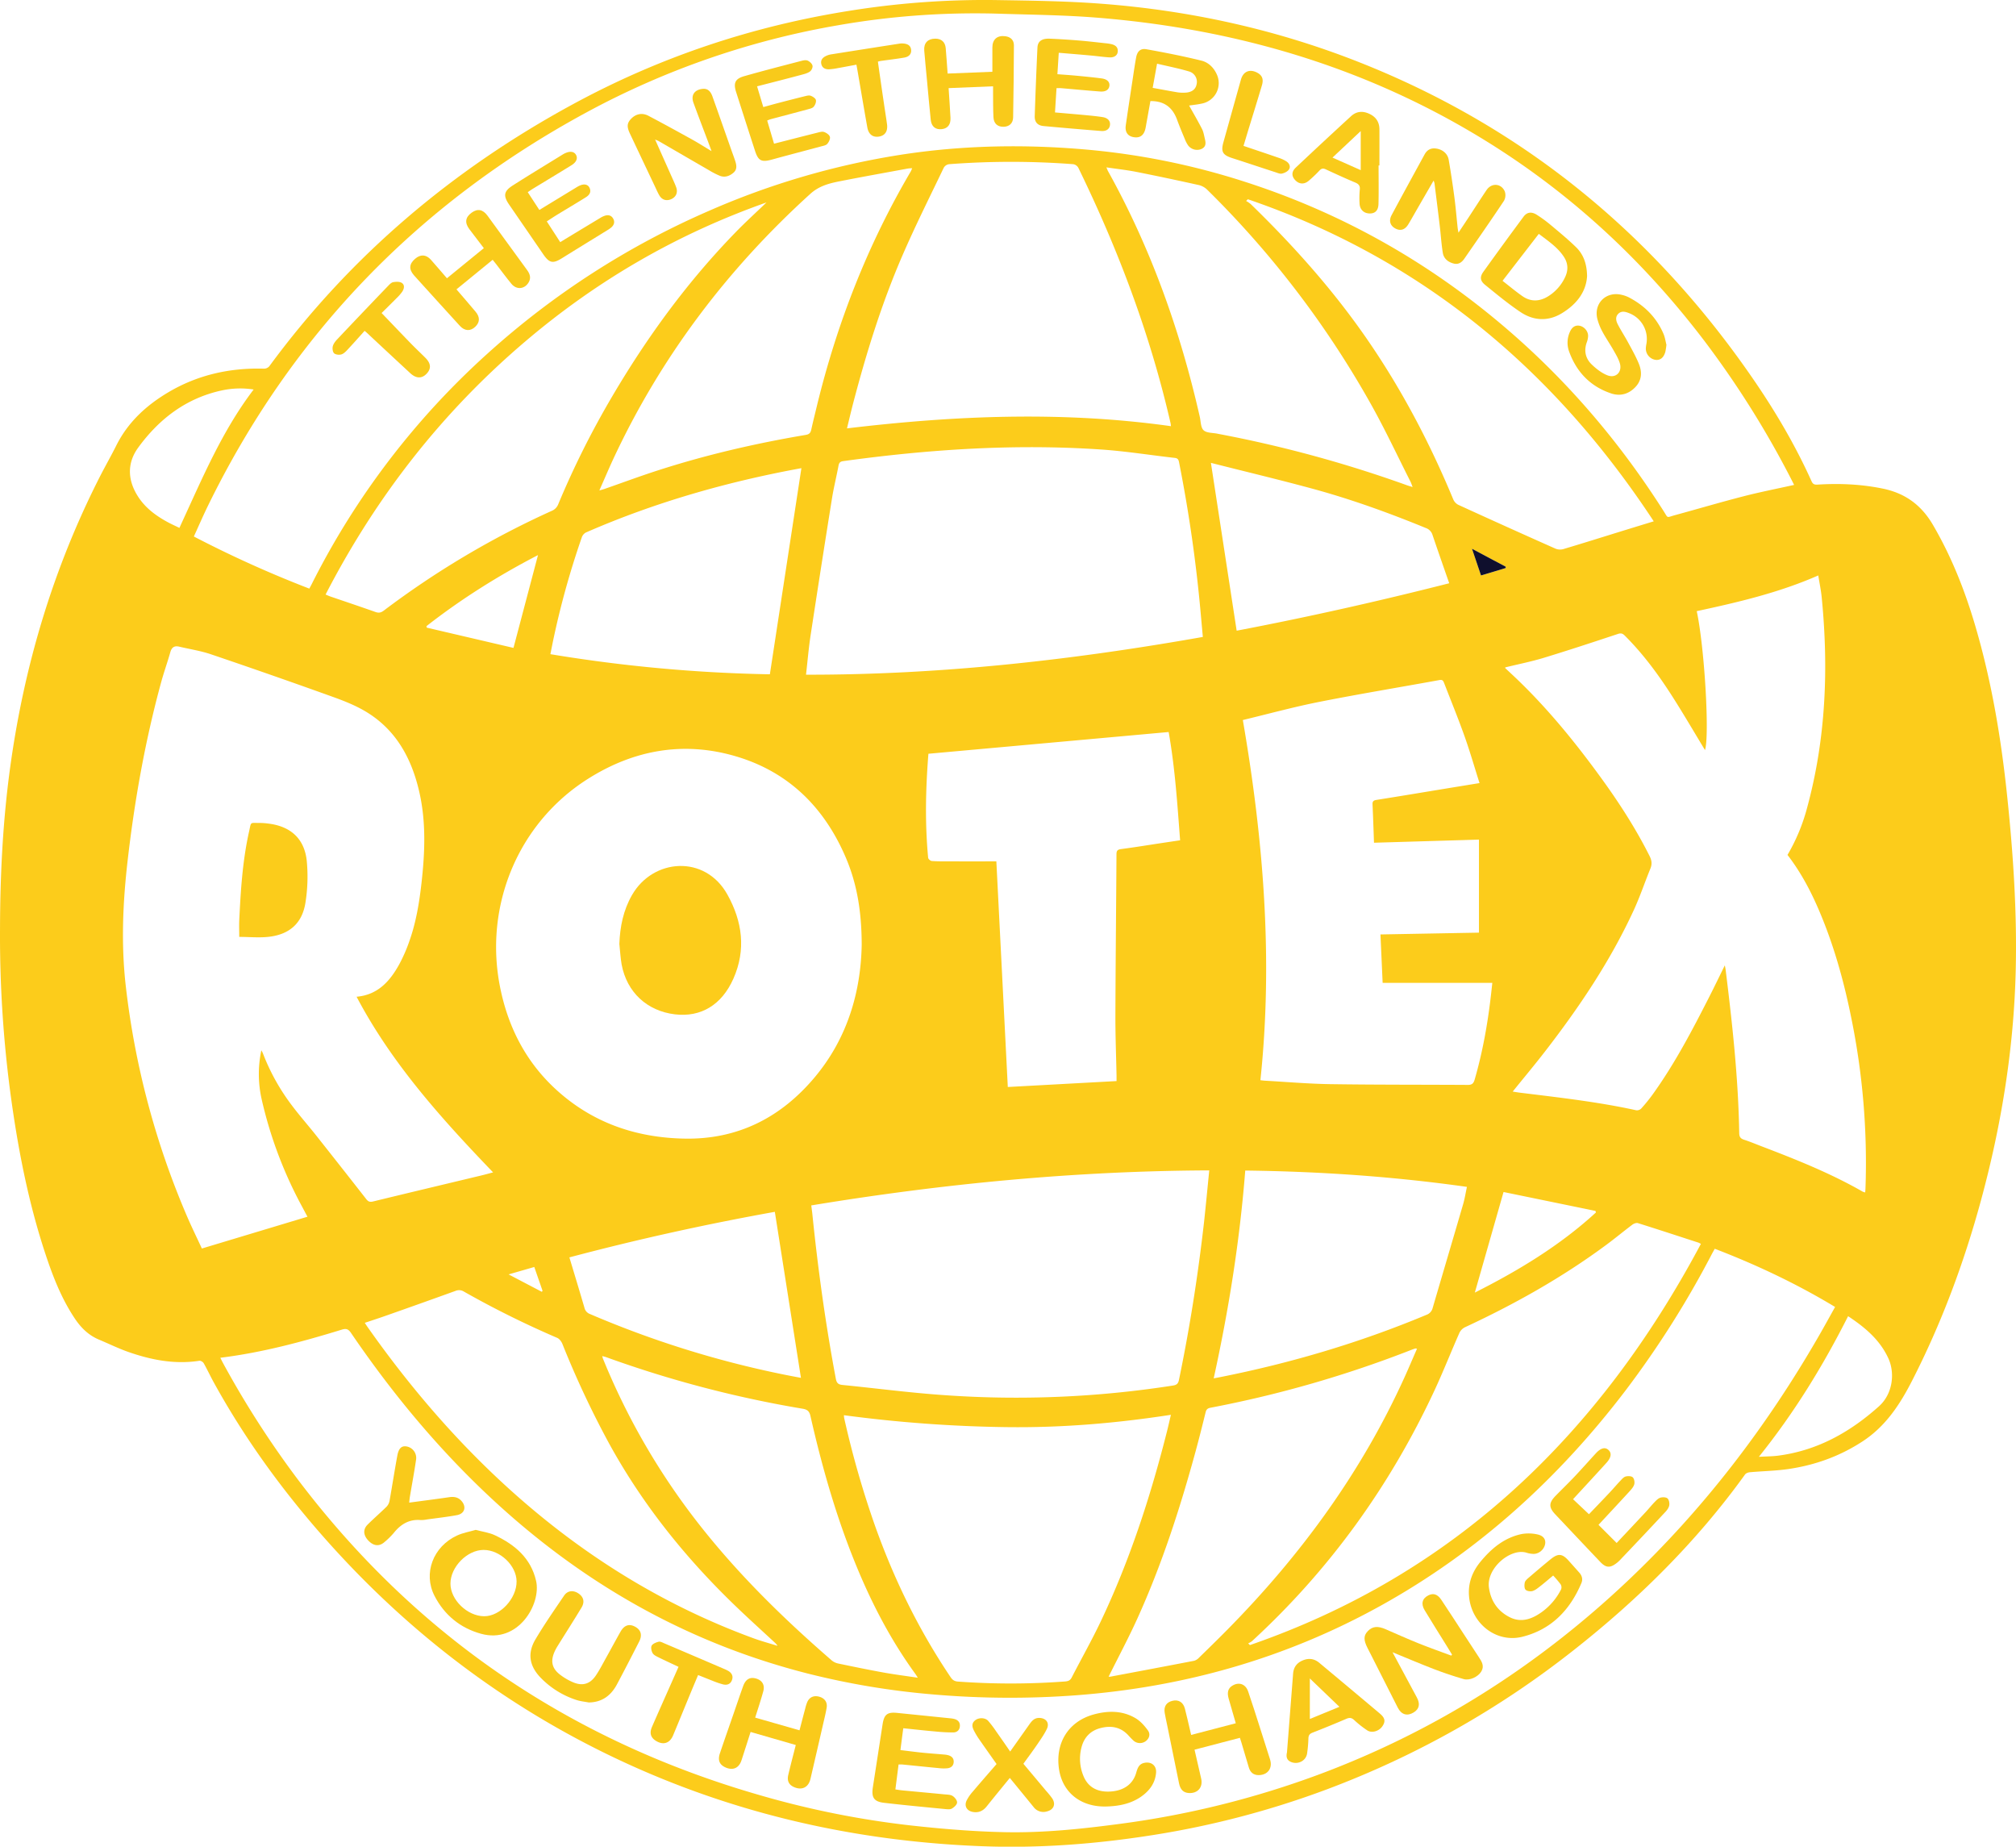 <svg id="Layer_1" data-name="Layer 1" xmlns="http://www.w3.org/2000/svg" viewBox="0 0 2040.44 1868.74"><path d="M4.87,946C5,891.59,7.7,837.36,15.07,783.44c14.08-103,43.41-201.35,90.58-294.17,5.5-10.84,11.57-21.39,17-32.26,11.77-23.47,30.27-40.42,52.39-53.57,29.87-17.76,62.52-25,97.16-24a7.17,7.17,0,0,0,5.21-2.43c82.12-111.77,185.5-199,307-265,88-47.85,181.77-79.19,280.75-94.8a861,861,0,0,1,147.9-10.77c35.64.56,71.35,1,106.87,3.73C1209.35,17,1296.16,36.1,1379.7,69c167.06,65.85,299.53,174.8,400.66,322.54,22.14,32.35,41.91,66.13,58.05,101.92,1.41,3.12,3.21,3.48,6.16,3.3,22-1.37,43.9-.44,65.65,4,22.64,4.58,39.12,16.49,50.9,36.59,18.84,32.17,32.37,66.41,42.85,102,16.54,56.11,26.17,113.54,32.28,171.63,6.24,59.38,10.22,118.9,8.73,178.63-2,78.84-14.6,156.13-35.32,232.14-17.18,63-39.88,123.88-69.69,182.09-12.33,24.09-26.81,46-50,61.13s-48.25,24.07-75.27,28c-12.82,1.84-25.87,2.06-38.8,3.21-1.7.15-3.94,1-4.86,2.29-48.95,68-108,126.28-173.68,177.94a927.65,927.65,0,0,1-248.84,140.4,903.21,903.21,0,0,1-176,46.4c-57.6,9.15-115.58,13.65-173.83,11.41-133.18-5.1-260.48-35-380.51-93.67-111.5-54.54-207.42-129.45-289-222.86-41.23-47.21-77.68-97.83-107.95-152.79-3.53-6.42-6.61-13.09-10.22-19.46-.73-1.28-3-2.66-4.35-2.46-24.93,3.86-48.82-.82-72.15-9-10-3.53-19.62-8.28-29.45-12.38-10.38-4.34-18-11.75-24.21-20.93-14-20.81-22.9-44-30.63-67.59-16.75-51.14-27-103.73-34.31-157A1207.25,1207.25,0,0,1,4.87,946Zm787.22,726c0,.23.07.46.1.69l.44-.15L792,1672a28.62,28.62,0,0,0-2.43-2.93c-12.33-11.46-24.82-22.74-37-34.35-52-49.49-96.72-104.66-131.32-167.79a950.19,950.19,0,0,1-47.27-100.81c-1-2.33-3-5-5.22-5.94a957.25,957.25,0,0,1-94.39-46.81,9.15,9.15,0,0,0-8.42-.72q-34.76,12.54-69.62,24.81c-7.29,2.58-14.65,5-22.28,7.52,1.23,1.85,2,3.11,2.88,4.33,38.88,55.2,82.19,106.58,131.44,152.86,75.46,70.89,160.87,125.9,258.28,161.72C775,1667,783.59,1669.28,792.09,1671.94ZM317.91,602c.9-1.68,1.7-3.1,2.43-4.55A792.32,792.32,0,0,1,498.15,364.29,822.59,822.59,0,0,1,722.3,219.78a785.73,785.73,0,0,1,193.15-56.63c63.22-9.91,126.73-11,190.4-5.29a731,731,0,0,1,158.78,32.4c100.84,32.42,190.88,83.91,270.59,153.56,59.9,52.35,110.67,112.5,153.31,179.59,5,7.8,2.54,6.74,11.66,4.25,23.13-6.31,46.13-13.11,69.34-19.08,16.84-4.34,33.94-7.68,51.18-11.52-1.06-2.11-2.24-4.47-3.45-6.82a952.45,952.45,0,0,0-87.44-139c-60.74-79.87-132.94-147.3-218.17-200.47-121.25-75.65-254.23-115-395.93-126.48-33.18-2.69-66.56-3-99.86-4.05A805,805,0,0,0,853.6,31.84a830.41,830.41,0,0,0-255.26,88.32C428.33,212.25,300,344.73,215.05,518.75c-4.86,10-9.25,20.17-14,30.52A1141.47,1141.47,0,0,0,317.91,602Zm-90.06,778.35c1.05,2.08,1.75,3.57,2.53,5a957.63,957.63,0,0,0,76.74,119.25C427.24,1663,583.59,1768.31,774.34,1823.1A916.48,916.48,0,0,0,926,1853.53c32.08,3.57,64.39,6.26,96.64,6.89,38.49.74,76.87-3.27,115.07-8.34a924.48,924.48,0,0,0,203.68-50.65c117.18-43.94,220.6-109.85,311.37-195.81,76.81-72.73,140.3-155.88,193-247.39,5.54-9.61,10.86-19.35,16.43-29.3-39.08-23.57-79.61-42.7-121.79-58.9-1,1.84-1.85,3.26-2.61,4.71a971,971,0,0,1-87.15,138c-68.12,89.6-149.76,163.84-248.53,218.59-95.81,53.1-198.72,82.26-307.69,90.52a902.09,902.09,0,0,1-144.33-.75,784.47,784.47,0,0,1-128-21.29c-115.45-29.42-216.78-85.13-305.6-164.15-60-53.36-111.28-114.27-156.41-180.49-2.62-3.83-4.75-4.67-9.24-3.3C310.76,1364.18,270.26,1375.1,227.85,1380.34Zm-18.69-110.57,106.89-32.18c-2-3.67-3.76-7-5.56-10.39a425,425,0,0,1-40.84-108.59,115.73,115.73,0,0,1-.29-49.39,30.8,30.8,0,0,1,1.51,2.84,213.41,213.41,0,0,0,29.85,53.5c7.62,10.09,16,19.58,23.88,29.5q25.59,32.31,51,64.8c1.84,2.36,3.54,3.11,6.71,2.34,36.56-8.9,73.18-17.6,109.78-26.37,3.63-.87,7.22-1.89,11.83-3.1C451.23,1137.9,401.16,1082.26,365.76,1015c21.44-1.83,33.81-15.74,43.28-33a158.27,158.27,0,0,0,10-22.85c7-19.56,10.29-40,12.56-60.53,3.38-30.6,4.53-61.16-2.52-91.49-7.75-33.36-23.25-61.88-53.2-80.19-11.09-6.78-23.57-11.61-35.88-16q-60.63-21.79-121.65-42.47c-10.35-3.51-21.33-5.16-32-7.7-4.92-1.17-7.69.51-9.11,5.55-2.84,10.1-6.42,20-9.19,30.09-16.3,59.57-27.07,120.18-34.1,181.52-4.81,42-6.63,83.94-1.81,126.14A828.21,828.21,0,0,0,194,1236.86C198.72,1247.85,204,1258.59,209.16,1269.77Zm1319.14-588c0,.35-.06.57,0,.65l7.64,7.13c32.94,30.92,61.46,65.66,88,102.06,18.79,25.72,36.12,52.38,50.45,80.91,2.19,4.34,2.76,8.15.9,12.7-5.73,14-10.55,28.45-16.88,42.18-23.7,51.42-55.09,98.1-89.63,142.75-10.57,13.67-21.67,26.93-32.89,40.82,2.32.35,4.38.71,6.45,1,39.67,4.92,79.42,9.3,118.55,17.9a6.21,6.21,0,0,0,5-1.66,170.35,170.35,0,0,0,11.65-14.34c22.36-31.08,40.05-64.87,57.36-98.89,5.18-10.17,10.12-20.47,15.68-31.75.42,2.26.68,3.32.82,4.4,6.81,54.91,12.85,109.89,13.76,165.29.06,3.83,1.27,5.59,4.82,6.75,6.17,2,12.18,4.53,18.24,6.85,34.88,13.3,69.51,27.14,102,45.76a12.57,12.57,0,0,0,2.44.73c.12-1.68.24-3,.29-4.29a731.68,731.68,0,0,0-14.5-172.93c-7.52-37.14-17.68-73.49-32.62-108.39-8.48-19.81-18.54-38.74-31.81-55.91a190.43,190.43,0,0,0,19.92-48c19-69.91,21.77-141,14.69-212.7-.73-7.33-2.27-14.58-3.47-22.12-40,17.56-81.44,27.18-123,36.14,7.94,37,13.06,125.92,8.36,140.59-10.68-17.62-21.23-35.73-32.48-53.39-14.25-22.38-29.9-43.75-48.8-62.54-2.1-2.1-3.78-2.62-6.9-1.59-25.11,8.34-50.25,16.62-75.56,24.33C1554.15,676,1541.12,678.58,1528.3,681.75ZM877,962.37c-.07-33.48-4.77-62-16.42-88.94-21.79-50.49-58-86.15-111.16-101.77-53.44-15.7-104.2-6.18-150.66,23.61-69.68,44.66-104,127.8-87.86,209.57,8.69,44,29,81.32,63.73,110.17,35.84,29.8,77.94,42.9,123.88,43.58,53.68.78,97.14-21.66,131.16-62.36C862.91,1056.42,876.17,1009.36,877,962.37Zm351.8,228.35c-135.59.56-269.47,13.45-402.84,35.45.36,3,.7,5.43,1,7.89,5.72,56.2,13.43,112.11,23.88,167.65.82,4.32,2.59,5.72,6.61,6.13,34.3,3.42,68.52,7.94,102.9,10.3a1030.17,1030.17,0,0,0,231.74-9.7c3.74-.59,5.21-1.9,6-5.64,11-53,19.36-106.5,25.46-160.31C1225.38,1225.48,1227,1208.42,1228.76,1190.72Zm-6.53-539.8c-.72-8-1.42-15.6-2.1-23.19a1448.09,1448.09,0,0,0-22-153.73c-.53-2.66-1.41-3.94-4.34-4.27-24.82-2.79-49.54-6.79-74.43-8.48C1032,455.32,945,461.05,858.28,473c-3,.41-4.18,1.6-4.74,4.55-2.08,11.12-4.84,22.13-6.63,33.3q-11.05,69-21.59,138.17c-2,13.11-3.11,26.36-4.68,40.1C955.92,689.33,1089.23,674.46,1222.23,650.92ZM1262.75,735c20.94,121.34,30.7,242.2,17.78,364.47,1.82.2,3.27.42,4.73.5,22,1.22,43.9,3.16,65.88,3.48,46.47.69,92.95.49,139.43.77,4,0,5.65-1.4,6.79-5.31,8.28-28.58,13.39-57.73,16.72-87.24.38-3.38.74-6.77,1.17-10.71h-111c-.74-16.5-1.46-32.51-2.21-49l99.69-1.82V856l-106.22,3.16c-.5-13.52-.89-26.16-1.49-38.78-.15-3.27,1.15-4.11,4.21-4.59,22-3.46,44.06-7.16,66.08-10.78,12.45-2.05,24.9-4.08,38-6.21-5.15-16.23-9.71-32.07-15.22-47.57-6.42-18-13.67-35.75-20.59-53.59-.78-2-1.45-3.7-4.6-3.12-40.3,7.35-80.74,14-120.91,21.94C1314.82,721.6,1289.11,728.66,1262.75,735ZM859,1438.46a27.08,27.08,0,0,0,.23,2.74,957.07,957.07,0,0,0,31,108.45c19.28,54.41,44.4,105.89,76.69,153.81,1.92,2.85,3.88,4.29,7.51,4.55a738.09,738.09,0,0,0,108.36-.1c3.12-.24,5.17-1,6.71-3.93,9.66-18.8,20.11-37.22,29.19-56.3,29.45-61.85,50.58-126.67,67.33-193,1.36-5.36,2.55-10.76,3.93-16.61-55.39,8.54-110.25,13.15-165.52,12.47A1368.87,1368.87,0,0,1,859,1438.46ZM1190,437.63c-.18-1.36-.23-2.3-.44-3.21-20.59-89.9-53-175.55-93.33-258.31a7.36,7.36,0,0,0-5-3.58,828.82,828.82,0,0,0-125.86,0A7.38,7.38,0,0,0,960.1,176c-14.1,29.42-28.74,58.62-41.72,88.54-21.11,48.68-36.79,99.27-50.2,150.56-2.11,8.11-4,16.28-6.08,24.77C971.66,426.75,1080.57,422.28,1190,437.63ZM1013.28,878q5.75,113.34,11.59,228.34l110.06-6c0-2.64,0-4.1,0-5.56-.41-20.33-1.22-40.65-1.15-61,.18-54.31.77-108.61,1.09-162.92,0-3.51.94-4.79,4.62-5.27,14-1.84,28-4.14,42-6.26l17.78-2.65c-2.81-36.64-5.1-72.79-11.6-109.56l-243.15,22c-2.89,36.06-3.52,70.65-.27,105.24.12,1.24,2.26,3.15,3.57,3.26,5.47.44,11,.37,16.48.38Q988.75,878.06,1013.28,878Zm713.1,387.06c-1.3-.64-1.83-1-2.42-1.2-20.42-6.64-40.83-13.34-61.32-19.77-1.58-.5-4.15.45-5.63,1.57-9.19,6.9-18,14.26-27.29,21.08-44.42,32.76-92.31,59.56-142.29,82.79a12.19,12.19,0,0,0-5.51,5.68c-8.54,19.34-16.28,39-25.2,58.2-45,96.6-106.17,181.51-184.72,253.72a19.82,19.82,0,0,1-3.82,2.2l1.71,1.77C1478,1599.19,1624,1457.21,1726.38,1265.08ZM780.63,211.23c-90.65,32-171.16,78.76-243.35,140C452.51,423.09,385.46,509,334.38,608c1.92.79,3.25,1.43,4.63,1.91,15.27,5.23,30.59,10.35,45.81,15.74,3.35,1.19,5.62.76,8.48-1.41A889.78,889.78,0,0,1,564,523a11.86,11.86,0,0,0,5.57-5.68,885.09,885.09,0,0,1,54.66-109.4C659.72,347.52,700.8,291.26,749.77,241,759.39,231.12,769.61,221.83,780.63,211.23ZM1267.81,208l-1.73,1.74a29.46,29.46,0,0,1,4.56,3.05c42.76,41.53,82.38,85.77,116.46,134.81,35.69,51.38,64.66,106.37,88.61,164.08a11.12,11.12,0,0,0,5,5.48q49,22.42,98.32,44.34a12.4,12.4,0,0,0,7.9.58c20.1-6,40.11-12.29,60.15-18.49,10.29-3.18,20.6-6.32,31.56-9.68C1577.19,379.6,1443,267.87,1267.81,208ZM1126.9,1703.06a8.15,8.15,0,0,0,1.71,0c28.3-5.33,56.6-10.63,84.87-16.1a10.86,10.86,0,0,0,4.89-3.1c9.67-9.42,19.34-18.84,28.81-28.45,74.35-75.36,136-159.64,179.73-256.45,4.13-9.14,8-18.38,12.13-27.74-1.06-.18-1.41-.35-1.67-.27-1.27.39-2.54.81-3.77,1.29a1149.41,1149.41,0,0,1-203.69,58.69c-2.92.56-4.14,1.8-4.83,4.6-3.27,13.26-6.59,26.5-10.18,39.67-15.81,57.9-34.29,114.89-59.16,169.6C1146.81,1664.44,1136.61,1683.53,1126.9,1703.06ZM611.46,502.68c2.52-.74,3.89-1.07,5.22-1.53,18.24-6.35,36.35-13.1,54.73-19,48.75-15.7,98.54-27.18,149-35.7,3.73-.63,4.88-2.25,5.6-5.54,1.84-8.46,4-16.85,6-25.26,20.33-83,51.16-161.84,94.56-235.62.55-.93.89-2,1.53-3.43a40,40,0,0,0-4.38.33c-23.08,4.26-46.19,8.38-69.21,12.93-10.67,2.11-20.71,4.7-29.59,12.75-84.38,76.54-151.65,165.66-199.75,269.07C620.62,481.57,616.35,491.64,611.46,502.68Zm513.18-327c.81,1.88,1.17,3,1.71,3.94,43.44,78.19,73.08,161.52,92.84,248.55,1.06,4.7.9,10.88,3.86,13.6,3.13,2.89,9.31,2.46,14.15,3.49l1.47.3a1248.49,1248.49,0,0,1,190.13,51.84c1.66.59,3.37,1.07,5.8,1.83-.87-2.21-1.33-3.74-2-5.15-13.41-26.42-25.93-53.34-40.44-79.14a969.4,969.4,0,0,0-165.4-216.52,18.43,18.43,0,0,0-8.41-4.75c-21.29-4.72-42.62-9.26-64-13.49C1144.73,178.33,1135,177.28,1124.64,175.73ZM933.8,1704.13c-1.27-2-1.82-2.94-2.47-3.84-22.34-30.73-40.28-63.92-55.29-98.76-22.55-52.34-38.33-106.81-50.92-162.27-1.11-4.88-3.18-6.57-8-7.37a1136.2,1136.2,0,0,1-198.78-52.17c-1.16-.42-2.38-.65-4-1.09.43,1.39.6,2.19.91,2.93a696.42,696.42,0,0,0,95.15,164.77c40.26,51.81,86.83,97.47,136.31,140.31a15.09,15.09,0,0,0,6.61,3.12c15.32,3.19,30.65,6.35,46,9.13C910.45,1700.89,921.61,1702.3,933.8,1704.13Zm331.4-513.25c-5.59,71.13-16.66,140.72-31.93,210.28,2.84-.53,4.77-.87,6.69-1.26,71.58-14.23,141.24-34.84,208.62-63a9.85,9.85,0,0,0,6.31-6.94c10.22-35,20.61-69.92,30.8-104.91,1.65-5.66,2.56-11.53,3.88-17.64C1414.8,1196.85,1340.43,1191.8,1265.2,1190.88ZM784.05,688.72c10.71-70,21.32-139.32,31.92-208.6C741.22,493.78,668,514.56,597.79,545.24a9,9,0,0,0-4.12,5A848.55,848.55,0,0,0,565.3,651.66c-1.18,5.45-2.22,10.92-3.39,16.69A1521.56,1521.56,0,0,0,784.05,688.72Zm446.39-214c8.85,57.72,17.44,113.68,26.06,169.87,72-13.72,143.46-29.77,215.14-48-5.82-16.75-11.45-32.75-16.88-48.81a10.72,10.72,0,0,0-6.82-7.1c-37.31-15.31-75.2-29-114.1-39.61C1299.66,491.78,1265.18,483.57,1230.44,474.76Zm-649.31,804c5.23,17.42,10.37,34.26,15.29,51.16a8.83,8.83,0,0,0,5.63,6.23A1002.5,1002.5,0,0,0,796.59,1397c6.57,1.36,13.18,2.56,18.92,3.67-8.83-56.15-17.61-112-26.43-168C719.64,1245.15,650.61,1260.32,581.13,1278.76Zm1294.24,59.52c-25.36,50.18-54.38,97.59-90.32,142.32,7.39-.42,13.49-.38,19.49-1.16,39.58-5.15,72.64-23.61,102-49.9,14.33-12.84,16.14-33.88,9.77-48.11C1907.74,1362.34,1892.61,1349.7,1875.37,1338.28ZM261.57,400.53a87.5,87.5,0,0,0-32.54,1c-35.82,7.84-63.05,28.7-84.21,57.65-11.58,15.84-10.89,33.09-.3,49.62,7.39,11.53,18.08,19.43,29.92,25.87,3.86,2.1,7.89,3.88,12,5.9.8-1.75,1.27-2.8,1.75-3.84C209.82,489.91,229.77,442.24,261.57,400.53Zm1265.05,812.08c-9.85,34.51-19.37,67.86-29.06,101.78,44.2-22.3,86.11-47.61,122.57-81.08-.14-.52-.29-1-.44-1.56ZM524.56,662c8.44-31.92,16.61-62.86,24.81-93.91-39.71,20.58-77.58,44.27-112.91,71.92.1.5.2,1,.31,1.5Zm970.12-100.3,9.2,27,25-7.5c0-.45,0-.9,0-1.35ZM553.22,1313.58c.25-.32.51-.63.77-.95-2.75-7.93-5.51-15.86-8.38-24.15l-26,7.5Z" transform="translate(-4.85 -6.37)" fill="#fccc1b"/><path d="M1494.68,561.67l34.14,18.17c0,.45,0,.9,0,1.35l-25,7.5Z" transform="translate(-4.85 -6.37)" fill="#0f0f2d"/><path d="M792,1672l.66.45-.44.15c0-.23-.06-.46-.1-.69Z" transform="translate(-4.85 -6.37)" fill="#080a2e"/><path d="M1455.83,189.1c-5.45,9.43-10.5,18.15-15.53,26.87-3.34,5.77-6.57,11.6-10,17.3s-8,7-13,4.41c-5.34-2.78-7.06-7.78-4-13.56,11-20.55,22.24-41,33.41-61.46,2.61-4.79,6.58-6.82,12-5.93,6.33,1,11.35,5.14,12.42,11.38q3.25,18.94,5.76,38c1.35,10.24,2.19,20.54,3.28,30.81.14,1.29.43,2.57.83,4.92,3.9-5.87,7.28-10.93,10.62-16,5.94-9.05,11.76-18.19,17.82-27.16,5-7.4,14.68-6.91,18.39,1.27a11.71,11.71,0,0,1-.81,9.67c-13.1,19.7-26.64,39.1-40.1,58.55-2.52,3.64-5.88,6.1-10.6,4.93-5.76-1.44-10.21-4.94-11.17-10.88-1.47-9-2-18.2-3.09-27.29-1.71-14.39-3.53-28.76-5.33-43.14A19.79,19.79,0,0,0,1455.83,189.1Z" transform="translate(-4.85 -6.37)" fill="#f9cb1b"/><path d="M725,159.29c-1.45-4-2.38-6.58-3.35-9.16-5-13.24-10.08-26.45-14.92-39.74-2.72-7.46.73-12.88,8.54-14,5.15-.77,8.48,1.46,10.67,7.59,6.43,18,12.75,36.1,19.11,54.16,1.27,3.61,2.64,7.19,3.84,10.82,1.4,4.26,2.3,8.68-1.57,12.08s-8.69,5.23-13.87,3.24a77.78,77.78,0,0,1-10.64-5.43c-17-9.81-34-19.71-51-29.55-.94-.54-2-.89-3.9-1.73,6.58,14.8,12.78,28.72,19,42.64.88,2,1.75,4,2.44,6,1.67,5-.25,9.42-4.9,11.59-4.81,2.24-9.41,1-12.13-3.49-1.79-3-3.15-6.24-4.65-9.4Q655,168.24,642.42,141.57c-3.33-7.06-3-10.62,1.25-15.06,4.69-4.86,11.1-6.3,17.4-3,14.89,7.82,29.63,15.93,44.34,24.08C711.6,151,717.57,154.85,725,159.29Z" transform="translate(-4.85 -6.37)" fill="#f9ca1b"/><path d="M1611.16,285.83c-1,16.4-11.05,28.8-25.68,37.62-13.81,8.33-28.43,7.57-41.6-1.23-12.56-8.39-24.26-18.12-36-27.64-5-4.06-5.4-8-1.67-13.18q20.08-28,40.62-55.71c3.46-4.67,8-5.37,13.3-2.05a128.07,128.07,0,0,1,14.48,10.62c8.67,7.26,17.43,14.46,25.5,22.35C1607.63,264,1611,273.59,1611.16,285.83Zm-85.56,4.72c6.9,5.36,13.27,10.72,20.06,15.47,8.35,5.86,17.25,5.6,25.81.38a45.07,45.07,0,0,0,17.6-19.9c3.2-6.87,2.82-13.74-1.23-20-6.41-9.95-16.18-16.31-25.52-23.5Z" transform="translate(-4.85 -6.37)" fill="#f9cb1b"/><path d="M1208.37,113.17c4.41,7.92,9,15.72,13.08,23.74,1.49,2.9,2,6.32,2.79,9.56,1,4.17,1.72,8.35-3.4,10.67a11.4,11.4,0,0,1-13.43-3.57A31.91,31.91,0,0,1,1204,147c-2.69-6.45-5.41-12.9-7.8-19.46-4.5-12.32-12.88-19.08-27-18.87-1.33,7.45-2.73,15.25-4.13,23-.29,1.64-.53,3.29-.91,4.91-1.62,6.94-5.69,9.76-12.23,8.53-5.8-1.1-8.61-5.23-7.65-12,2.32-16.15,4.8-32.28,7.25-48.41,1-6.75,2-13.5,3.23-20.21,1.13-6.11,4.37-9.38,10.4-8.29,18.64,3.34,37.23,7,55.62,11.51,7,1.71,12.46,6.92,15.6,13.88a21.09,21.09,0,0,1-14.67,29.5C1217,112.15,1212.23,112.6,1208.37,113.17ZM1171.5,95.28c9,1.63,17.14,3.18,25.32,4.55a37.59,37.59,0,0,0,7,.32C1210.84,100,1215,97,1216,91.47a10.91,10.91,0,0,0-7.86-12.84c-10.41-3.1-21.13-5.19-32.2-7.82Z" transform="translate(-4.85 -6.37)" fill="#f9ca1b"/><path d="M503.5,269.26l-36.65,29.92c6.68,7.8,13.11,15.14,19.36,22.63,4.58,5.5,4.4,10.55-.19,15.09-4.84,4.79-10.75,4.65-15.69-.74-14.17-15.47-28.22-31.05-42.32-46.59-1.45-1.6-2.94-3.17-4.34-4.82-5.12-6-4.71-11.29,1.24-16.44,5.57-4.83,11.21-4.54,16.15,1,5.41,6.08,10.67,12.3,16.16,18.64l37.33-30.47c-4.95-6.48-9.83-12.8-14.62-19.17-4.92-6.53-4.16-12.05,2.21-16.68,6.08-4.42,11.41-3.47,16.19,3.08q20,27.42,40,54.91c2.85,3.9,4.27,8,1.58,12.5-4.14,7-12.27,7.72-17.47,1.42s-10-12.88-15-19.33C506.32,272.8,505.18,271.39,503.5,269.26Z" transform="translate(-4.85 -6.37)" fill="#f9cb1b"/><path d="M1691.47,355.21a63,63,0,0,1-1.1,7.25c-1.74,6.08-5.38,8.79-10.29,8a11.57,11.57,0,0,1-9.44-11.74,31.31,31.31,0,0,1,.51-4,28,28,0,0,0-17.56-31.49c-3.64-1.43-7.51-2.56-10.78.62s-2.37,7.26-.6,10.68c3.28,6.35,7.22,12.34,10.62,18.63,3.72,6.86,7.57,13.7,10.57,20.88,3.46,8.3,3.49,16.66-3.13,23.8-6.79,7.32-15.48,9.72-24.64,6.68-21.26-7.05-35.35-21.92-42.8-42.86a26.29,26.29,0,0,1,1-19.56c2.23-5.07,5.8-7,10.18-6,4.69,1.13,8.43,5.82,8.18,10.61a20.43,20.43,0,0,1-1.23,5.82c-3.23,8.79-1.41,16.72,5.15,22.91,4.6,4.34,10,8.57,15.77,10.77,8.56,3.24,15.11-3.57,12.41-12.36-1.44-4.69-4.09-9.07-6.55-13.38-3.54-6.22-7.65-12.11-11-18.4a56.89,56.89,0,0,1-5.16-12.92c-3.9-15.54,8.59-28.07,24.21-24.51a32.07,32.07,0,0,1,7.53,2.58c16,8.32,28.21,20.46,35.31,37.24C1690.1,348.05,1690.65,352.08,1691.47,355.21Z" transform="translate(-4.85 -6.37)" fill="#f9ca1b"/><path d="M1009.25,79c0-8.5,0-16.47,0-24.44,0-8.39,4.87-12.6,13.11-11.53,5.32.69,8.72,3.85,8.69,9.23q-.15,36.46-.79,72.94c-.11,6.14-4.12,9.48-10,9.46s-9.58-3.32-9.91-9.64c-.44-8.31-.3-16.65-.39-25,0-1.8,0-3.59,0-6.32l-45,1.84c.68,10.52,1.41,20.28,1.9,30,.34,6.78-2.73,10.71-8.49,11.48-6.46.87-10.78-2.43-11.51-9.41C945.42,114,944.3,100.43,943,86.83c-.9-9.78-1.94-19.55-2.71-29.34-.6-7.61,3.66-12,11.19-12,6.19,0,10,3.38,10.56,9.61.73,8.44,1.27,16.89,1.92,25.71Z" transform="translate(-4.85 -6.37)" fill="#f9ca1b"/><path d="M539,200.84l11.75,18,4.65-2.85,33.26-20.26a28,28,0,0,1,2.63-1.44c4.6-2.11,8.37-1.48,10.11,1.91,2.22,4.35,0,7.52-3.46,9.71-9.45,5.92-19.07,11.57-28.59,17.38-3.54,2.16-7,4.48-11.09,7.12l13.61,21c1.79-1.09,3.41-2.09,5-3.08q17.94-10.85,35.91-21.68a21,21,0,0,1,4.52-2.06c3.41-1,6.34-.22,8.16,3s1,6.15-1.52,8.58a24.8,24.8,0,0,1-4,2.92c-15.44,9.53-30.93,19-46.32,28.58-9.17,5.71-12.76,5-18.94-4q-17.24-25.13-34.51-50.22c-6.1-8.88-5.54-13.51,3.62-19.37,17-10.85,34.22-21.25,51.36-31.83a12.8,12.8,0,0,1,1.33-.68c5.17-2.48,9.2-2,11.22,1.26,2.16,3.49.71,7.56-4.37,10.71-13.17,8.15-26.44,16.11-39.67,24.16C542.24,198.61,540.89,199.57,539,200.84Z" transform="translate(-4.85 -6.37)" fill="#f8ca1b"/><path d="M771.1,93.73l6.3,21c5.22-1.42,10.13-2.82,15.06-4.1,9-2.35,18-4.69,27.08-6.91,1.91-.47,4.19-1.07,5.86-.44,2.09.79,4.85,2.54,5.25,4.32.45,2.08-.8,5.14-2.33,6.86-1.38,1.54-4.09,2-6.3,2.65-12.37,3.35-24.76,6.58-37.14,9.88a37,37,0,0,0-3.54,1.37c2.36,8,4.66,15.72,6.94,23.43,14.89-3.8,29.36-7.54,43.87-11.16,2.23-.56,4.87-1.37,6.83-.67,2.33.82,5.32,2.84,5.84,4.9s-1.06,5.31-2.72,7.15c-1.37,1.52-4.12,1.94-6.35,2.54-16.54,4.46-33.13,8.76-49.65,13.3-10.51,2.88-13.77,1.37-17.12-9q-9.63-29.67-19.1-59.4c-2.87-9-1-13.35,8-15.94,19.51-5.57,39.17-10.6,58.81-15.73,1.85-.48,4.27-.77,5.81,0,2,1,4.23,3,4.7,5,.42,1.73-.93,4.73-2.47,5.87-2.29,1.71-5.36,2.53-8.21,3.28C801.64,85.94,786.67,89.73,771.1,93.73Z" transform="translate(-4.85 -6.37)" fill="#f8ca1b"/><path d="M1076.45,59.78c-.48,7.59-.91,14.36-1.38,21.68,6.66.52,13.08.93,19.48,1.54,8.45.81,16.9,1.62,25.32,2.73,5.51.73,8.22,3.53,7.86,7.3-.4,4.06-3.74,6.38-9.41,5.94-13.28-1-26.55-2.27-39.82-3.4-1.29-.1-2.6,0-4.32,0-.51,8.12-1,16.18-1.54,24.58,10.77.94,21,1.8,31.26,2.76,5.63.54,11.28,1.08,16.87,1.95,5.42.84,8.09,4,7.5,8.16-.56,4-3.72,6.32-9,5.9q-29.13-2.32-58.22-5c-6-.57-9.12-4-8.92-10q1.13-34.71,2.75-69.4c.31-6.44,4.48-9.33,12.53-9,10,.41,20,1.07,29.91,1.88,8.8.72,17.57,1.77,26.34,2.72a48.56,48.56,0,0,1,5.92.89c3.88.92,6.87,2.83,6.58,7.42-.23,3.83-3.34,6.27-8.34,6-6.14-.35-12.25-1.28-18.38-1.83C1098.69,61.59,1087.92,60.74,1076.45,59.78Z" transform="translate(-4.85 -6.37)" fill="#f8ca1b"/><path d="M1400.14,173.79c0,13,.23,26-.09,38.92-.17,6.89-3.63,9.94-9.44,9.65s-9.6-4.28-9.74-10.47a94.53,94.53,0,0,1,.24-13.47c.5-4.11-1.13-5.88-4.7-7.38-10-4.2-19.79-8.7-29.6-13.25-2.63-1.22-4.4-1.13-6.49,1.15a133.77,133.77,0,0,1-10.84,10.32c-4.57,3.94-9.75,3.6-13.72-.6-3.76-4-3.88-8.53.61-12.75q27.8-26.19,55.94-52c5.48-5,11.77-5.5,18.53-2.34S1401,130,1401,137.34c.07,12.15,0,24.3,0,36.45Zm-46.65-7.95,28.58,12.7V139C1372.26,148.25,1363.18,156.75,1353.49,165.84Z" transform="translate(-4.85 -6.37)" fill="#f9cb1b"/><path d="M391.09,323.14c10.15,10.57,19.88,20.8,29.72,30.92,4.75,4.89,9.76,9.54,14.57,14.38,5.71,5.73,6.08,11,1.26,16.1s-10.58,5-16.57-.54q-22-20.38-43.87-40.83c-.6-.56-1.24-1.08-2.32-2-5.5,6.1-10.85,12.18-16.37,18.08-2,2.16-4.19,4.68-6.8,5.64-2.21.82-5.86.49-7.59-.91-1.49-1.22-2-4.85-1.47-7.06.62-2.59,2.52-5.09,4.42-7.1q25.71-27.23,51.66-54.21c1.48-1.53,3.28-3.42,5.17-3.73,2.81-.47,6.46-.65,8.62.77,3.26,2.13,2.38,6,.4,8.95a44.85,44.85,0,0,1-5.57,6.37C401.22,313.16,396,318.28,391.09,323.14Z" transform="translate(-4.85 -6.37)" fill="#f9cb1b"/><path d="M893.39,68.73c2,14.17,4,28.14,6.08,42.1,1,7.08,2.2,14.14,3.15,21.23s-2,11.55-8.19,12.53-10.49-2.24-11.75-9.31c-3.33-18.67-6.47-37.38-9.69-56.07-.39-2.27-.82-4.53-1.34-7.39-6.66,1.24-13,2.45-19.3,3.57a59.67,59.67,0,0,1-8.39,1.1c-3.83.13-7-1.34-7.87-5.44s1.59-6.57,5-8.15a18,18,0,0,1,4.74-1.48q34.74-5.52,69.51-10.92a15.65,15.65,0,0,1,3.49-.13c4.15.29,7.7,1.68,8.18,6.4s-2.79,7.14-6.78,7.85C912.39,66,904.44,66.88,896.53,68,895.59,68.12,894.67,68.42,893.39,68.73Z" transform="translate(-4.85 -6.37)" fill="#f8ca1b"/><path d="M1263.44,154c12.23,4.13,24,8.07,35.8,12.14a33.73,33.73,0,0,1,7.64,3.57c2.9,1.93,4.5,5.25,2.52,8.2-1.41,2.08-4.49,3.55-7.09,4.13-2,.46-4.52-.72-6.73-1.43-14.56-4.73-29.09-9.59-43.66-14.28-9.55-3.08-11.5-6.41-8.85-15.92q8.87-31.75,17.76-63.5c2.35-8.35,9-11.06,16.64-6.91,4.9,2.67,6.45,6.5,4.59,12.76-4.42,14.84-9,29.62-13.56,44.43C1266.81,142.75,1265.17,148.3,1263.44,154Z" transform="translate(-4.85 -6.37)" fill="#f9ca1b"/><path d="M1414.27,1678.35c8.59,16,16.68,30.87,24.66,45.84,3.53,6.62,2.33,11.64-3.31,15.08-6.54,4-12.42,2.27-16.07-4.89q-13.48-26.48-26.85-53c-1.21-2.38-2.44-4.74-3.64-7.12-4.27-8.38-4.19-12.82.29-17.42,4.66-4.79,10-5.26,17.93-1.8,11,4.79,21.92,9.69,33,14.16s22.27,8.38,33.42,12.54l.8-1q-2.65-4.35-5.33-8.69c-7.45-12-15-24-22.33-36.11-4-6.53-2.57-12,3.62-15.13,5-2.57,9.33-1.28,13.12,4.39,7.4,11.07,14.61,22.27,21.9,33.42q8.07,12.33,16.13,24.67c3,4.54,5.9,9.12,2.38,14.71-3.34,5.3-11.64,9.27-17.86,7.47-10.05-2.91-20-6.26-29.79-10C1442.61,1690.17,1429,1684.38,1414.27,1678.35Z" transform="translate(-4.85 -6.37)" fill="#f9cb1b"/><path d="M486.34,1554.5c6.89,1.87,13.68,2.72,19.55,5.5,20.12,9.53,36.26,23.08,41.55,46.09,5.39,23.42-18.09,64-55.77,53.54-21-5.82-37.07-18.94-47.05-38.38-11.67-22.74-1.42-49.84,22.75-61C473.27,1557.48,479.94,1556.38,486.34,1554.5Zm8,20.29c-16.62,0-33.54,17.17-33.58,34.11,0,16.36,17,32.85,34.05,33,16.23.14,33.07-18,32.89-35.35C527.52,1590.58,511,1574.81,494.33,1574.79Z" transform="translate(-4.85 -6.37)" fill="#f9cb1b"/><path d="M1576.84,1600.7c-4.51,3.74-8.64,7.34-12.95,10.7-2.48,1.93-5.05,4.13-8,5-2.1.64-5.66.09-7-1.37s-1.26-4.83-.79-7.16c.35-1.73,2.11-3.36,3.59-4.64,7.46-6.4,14.94-12.78,22.58-19s11.82-5.75,18.3,1.51l10.65,11.93c2.78,3.12,3.86,6.74,2.21,10.64-11.52,27.32-30.5,47.05-59.73,54.36-26.41,6.61-51.69-13.35-54-41-1.11-13.42,3.36-25,11.72-35.09,11-13.33,24.06-24.2,41.51-27.85a40.62,40.62,0,0,1,15.72.32c6.45,1.27,9,5.26,8,10.07-1.22,5.71-6.71,10.08-12.32,9.66a23.47,23.47,0,0,1-5.9-1c-16.06-5.6-41.26,15.2-38.6,35,1.84,13.73,9,24.08,21.2,30.18,11.4,5.67,22.09,1.92,31.87-5a63.33,63.33,0,0,0,20-23.31,5.93,5.93,0,0,0-.52-5.06A105.19,105.19,0,0,0,1576.84,1600.7Z" transform="translate(-4.85 -6.37)" fill="#f9ca1b"/><path d="M1622.74,1549.41l18.36,18.37c9.63-10.25,19.54-20.77,29.4-31.33,3.06-3.29,5.86-6.83,9-10.06,1.71-1.76,3.64-3.81,5.84-4.46s5.65-.6,7.2.73,2.2,4.75,1.8,7c-.43,2.43-2.21,4.87-4,6.76q-23,24.64-46.29,49.06a26.89,26.89,0,0,1-3,2.63c-6.59,5.13-10.75,4.9-16.52-1.16q-18.43-19.37-36.74-38.84-4.3-4.53-8.59-9.07c-7-7.37-6.92-11.86.28-19.19,6.42-6.53,13-12.91,19.3-19.57,7.2-7.62,14.14-15.5,21.25-23.22,5-5.45,9.39-6.56,12.81-3.4s2.8,7.65-2.2,13.15c-11.18,12.33-22.51,24.53-33.67,36.65l16.1,15.2c6.38-6.66,13.75-14.28,21-22,3.66-3.87,7.09-8,10.76-11.83,1.58-1.67,3.31-3.75,5.34-4.32,2.24-.62,5.66-.58,7.17.76s2.15,4.83,1.61,7c-.64,2.55-2.71,4.91-4.59,7C1643.85,1526.76,1633.17,1538.18,1622.74,1549.41Z" transform="translate(-4.85 -6.37)" fill="#f9ca1b"/><path d="M769.2,1744.48l44.85,12.85c2-7.68,3.86-14.87,5.78-22a43,43,0,0,1,2.09-6.64c2.31-5.1,6.89-6.94,12.45-5.27,5.23,1.58,8.06,5.6,7.16,11s-2.24,10.76-3.47,16.11q-6.42,28-12.92,55.93c-2,8.62-8.53,11.83-16.59,8.36-5.13-2.21-7.29-6.25-5.9-12.23,2.34-10,5-20,7.63-30.39L764.54,1759c-3.06,9.57-6.09,19.17-9.22,28.73-2.58,7.85-8.6,10.49-16.09,7.19-6.18-2.73-8.12-7.27-5.71-14.41,4.57-13.56,9.33-27.06,14-40.58,3.16-9.12,6.22-18.28,9.5-27.35,2.45-6.78,6.63-9.26,12.46-7.8,6.63,1.66,9.75,6.52,7.88,13.16C775,1726.6,772.12,1735.1,769.2,1744.48Z" transform="translate(-4.85 -6.37)" fill="#f9ca1b"/><path d="M1210.43,1762l45.18-11.79c-2.52-8.7-4.9-16.78-7.19-24.89-1.83-6.47-.61-10.54,3.78-13.19,6.61-4,13.32-1.69,15.93,5.88,4.12,12,7.88,24,11.75,36.07q5.28,16.4,10.45,32.82c2.75,8.78-2.39,15.74-11.61,15.77-5.21,0-8.4-2.79-9.87-7.6-2.58-8.43-5-16.9-7.54-25.36-.46-1.55-1-3.08-1.52-4.78l-45.93,12c2.29,9.94,4.59,19.62,6.74,29.33,2,8.82-3.65,15.17-12.66,14.53-5.3-.38-8.44-3.4-9.74-9.7q-6.14-29.83-12.18-59.68c-.79-3.91-1.7-7.81-2.35-11.75-1.08-6.57,1.73-10.77,8-12.23,5.95-1.38,10.7,1.44,12.39,7.79,1.84,6.91,3.32,13.92,5,20.88C1209.41,1757.82,1209.84,1759.57,1210.43,1762Z" transform="translate(-4.85 -6.37)" fill="#f9ca1b"/><path d="M600.73,1729.15c-4.07-.78-8.27-1.17-12.18-2.43a88.09,88.09,0,0,1-36.21-22.33c-11.68-11.88-14-24.87-5.54-39.11,9-15.17,19.08-29.67,29-44.28,3.5-5.16,9.3-5.69,14.53-2.16s6.53,8.62,3.06,14.35c-7.85,13-16,25.72-24,38.59a47.86,47.86,0,0,0-3.51,6.59c-3.82,9.06-2.4,16.12,5.33,22.27a59.16,59.16,0,0,0,14.11,8.27c9.41,3.83,16.83,1.47,22.58-7,3.81-5.63,6.92-11.75,10.24-17.7,4.95-8.86,9.73-17.82,14.74-26.65,3.73-6.58,8.65-8.24,14.48-5.21,6.16,3.2,7.84,8.44,4.42,15.16-7.4,14.53-14.87,29-22.54,43.42C623.2,1722.19,614.14,1729,600.73,1729.15Z" transform="translate(-4.85 -6.37)" fill="#f9cb1b"/><path d="M919.08,1755.24c-1,7.31-1.87,14.34-2.88,22.09,7.59.91,14.94,1.9,22.32,2.65s14.61,1.23,21.91,1.88a20.55,20.55,0,0,1,4.42.76c3.33,1,5.5,3.16,5.25,6.93s-2.78,5.73-6.15,6.17a40.12,40.12,0,0,1-9-.14c-12.27-1.16-24.53-2.45-36.8-3.66-1.13-.11-2.28,0-3.84,0-1.05,8.28-2.1,16.48-3.21,25.23,2.6.37,5,.8,7.4,1,14.1,1.35,28.2,2.61,42.3,4,2.8.27,6,.21,8.21,1.6s4.66,4.5,4.52,6.69-3,4.79-5.33,6.12c-1.78,1-4.56.67-6.85.45-20.56-2-41.12-3.93-61.64-6.31-10.35-1.2-13-5.4-11.42-15.7q4.95-31.85,9.84-63.7c1.55-10,4.74-12.6,14.74-11.59q27.09,2.74,54.19,5.51a25.21,25.21,0,0,1,3.44.58c3.63.9,6,3.06,5.88,7-.11,4.24-2.85,6.63-6.7,6.68a177.46,177.46,0,0,1-18.43-1C940.71,1757.57,930.15,1756.38,919.08,1755.24Z" transform="translate(-4.85 -6.37)" fill="#f8ca1b"/><path d="M1307.43,1779.66q3.1-39.84,6.2-79.68c.5-6.42,3.7-10.82,9.68-13.35q9.24-3.93,16.81,2.39,30.69,25.59,61.27,51.32c5.37,4.52,5.94,8,2.59,12.91s-10.6,7.23-15.32,4.14a102.63,102.63,0,0,1-13.29-10.51c-2.63-2.41-4.74-2.53-7.91-1.16q-17,7.3-34.2,14c-3,1.17-4,2.74-4.14,5.79a130.25,130.25,0,0,1-1.36,15.42c-1.22,7.49-9.52,11.45-16.51,8.32C1306.87,1787.26,1306.52,1783.64,1307.43,1779.66Zm23.14-33.78,29.92-12.33-29.92-28.7Z" transform="translate(-4.85 -6.37)" fill="#f9ca1b"/><path d="M1124.25,1834.43c-25.53.56-44-14.14-47.55-37.76-4-26.75,9.7-48.46,35.26-55.42,14.43-3.93,28.92-4,42.15,3.81,4.93,2.91,9.13,7.64,12.54,12.35,2.88,3.95,1.29,8.35-2.31,11a9.9,9.9,0,0,1-12-.4,77.31,77.31,0,0,1-5.58-5.72c-7.94-8.51-17.68-10-28.43-7.12-10.3,2.77-16.53,9.8-19,19.9a45.35,45.35,0,0,0,1.91,28c4.48,11.44,13.73,16.9,27,16.23,13.75-.69,23.21-7.32,26.54-18.85,1.34-4.63,2.68-9,8.25-10.17,7.06-1.52,12.5,2.74,11.9,10-.89,10.76-6.92,18.52-15.51,24.45C1150.09,1831.08,1138.74,1834.11,1124.25,1834.43Z" transform="translate(-4.85 -6.37)" fill="#f9ca1b"/><path d="M1026.91,1805.53c-8,9.78-15.77,19.26-23.45,28.84-3.68,4.6-8.22,6.62-14,5.57-6-1.1-8.89-5.88-6.31-11.48a41.55,41.55,0,0,1,6.19-9c7.94-9.39,16.05-18.64,24.16-28-6.21-8.82-12.19-17.2-18.05-25.67a75.92,75.92,0,0,1-4.83-8.15c-2-3.84-2.61-7.64,1.53-10.67,3.66-2.67,9.8-2.54,12.89.84a109.51,109.51,0,0,1,8.13,10.73c4.6,6.48,9.09,13,14.1,20.25,6.67-9.42,12.9-18.2,19.1-27,2.54-3.59,5.07-7,10.19-7,7,.06,10.84,5,7.79,11.25-2.74,5.65-6.47,10.84-10,16.06-4.31,6.31-8.9,12.42-13.7,19.08q11.55,13.77,23.07,27.5a89.16,89.16,0,0,1,6,7.39c4,5.94,1.66,11.67-5.27,13.34A12.3,12.3,0,0,1,1051,1835C1043.1,1825.27,1035.17,1815.63,1026.91,1805.53Z" transform="translate(-4.85 -6.37)" fill="#f9ca1b"/><path d="M419,1526.94c14.08-1.9,27.27-3.58,40.43-5.5,4.78-.7,8.93-.12,12.32,3.57,5.5,6,3.56,13.1-4.44,14.58-10,1.84-20.08,2.94-30.14,4.34a30.15,30.15,0,0,1-6.45.64c-11.69-1-20.24,4.2-27.3,13a77.25,77.25,0,0,1-9.62,9.43c-5.24,4.56-11,3.82-16.25-1.78-5-5.35-5.45-11.2-.68-16,6.25-6.22,12.95-12,19.23-18.18a11.7,11.7,0,0,0,3-5.87c2.74-15.23,5.07-30.53,7.88-45.74,1.4-7.6,4.34-10.14,9.3-9.37a11.81,11.81,0,0,1,9.75,13c-1.85,12.67-4.2,25.27-6.33,37.9C419.42,1522.63,419.28,1524.25,419,1526.94Z" transform="translate(-4.85 -6.37)" fill="#f9ca1b"/><path d="M711.4,1701.41c-2.54,6.08-5,11.87-7.39,17.68-6,14.45-11.86,28.93-17.9,43.36-3.38,8.08-10,10.11-17.36,5.56-5.29-3.26-6.74-7.87-4-14.18,6.5-14.95,13.17-29.82,19.77-44.73,2.29-5.16,4.57-10.33,7.09-16-6.81-3.21-13.56-6.28-20.2-9.57-2.2-1.09-4.86-2.31-6-4.24-1.22-2.13-2-5.78-1-7.6,1.2-2.07,4.51-3.35,7.14-4,1.66-.4,3.82.84,5.64,1.62q30.06,12.79,60.08,25.69a43.12,43.12,0,0,1,4.51,2.12c3.78,2.2,5.48,5.48,3.79,9.68s-5.3,5-9.16,4a86.45,86.45,0,0,1-10.37-3.58C721.32,1705.38,716.56,1703.45,711.4,1701.41Z" transform="translate(-4.85 -6.37)" fill="#f9ca1b"/><path d="M247,954.45c0-5.81-.22-11.28,0-16.72,1.44-30.26,3.34-60.5,10-90.17,2.25-10,.47-8.33,10.94-8.42a64.67,64.67,0,0,1,8.45.63c22.82,2.77,36.83,15.48,39,38.38A167.63,167.63,0,0,1,314,919.82c-3.21,20.36-15.55,31.72-36,34.41C267.86,955.55,257.47,954.45,247,954.45Z" transform="translate(-4.85 -6.37)" fill="#fbcc1b"/><path d="M631.71,961.55c.65-17.5,4-34.07,12.78-49.41,21.28-37.18,74-41.17,96.6-.49,15.11,27.17,19,55.7,6.12,84.9-11.84,26.82-33,39.38-59.2,36.27-28.27-3.36-48.74-22.36-54-50.47C632.8,975.5,632.47,968.48,631.71,961.55Z" transform="translate(-4.85 -6.37)" fill="#fccc1b"/></svg>